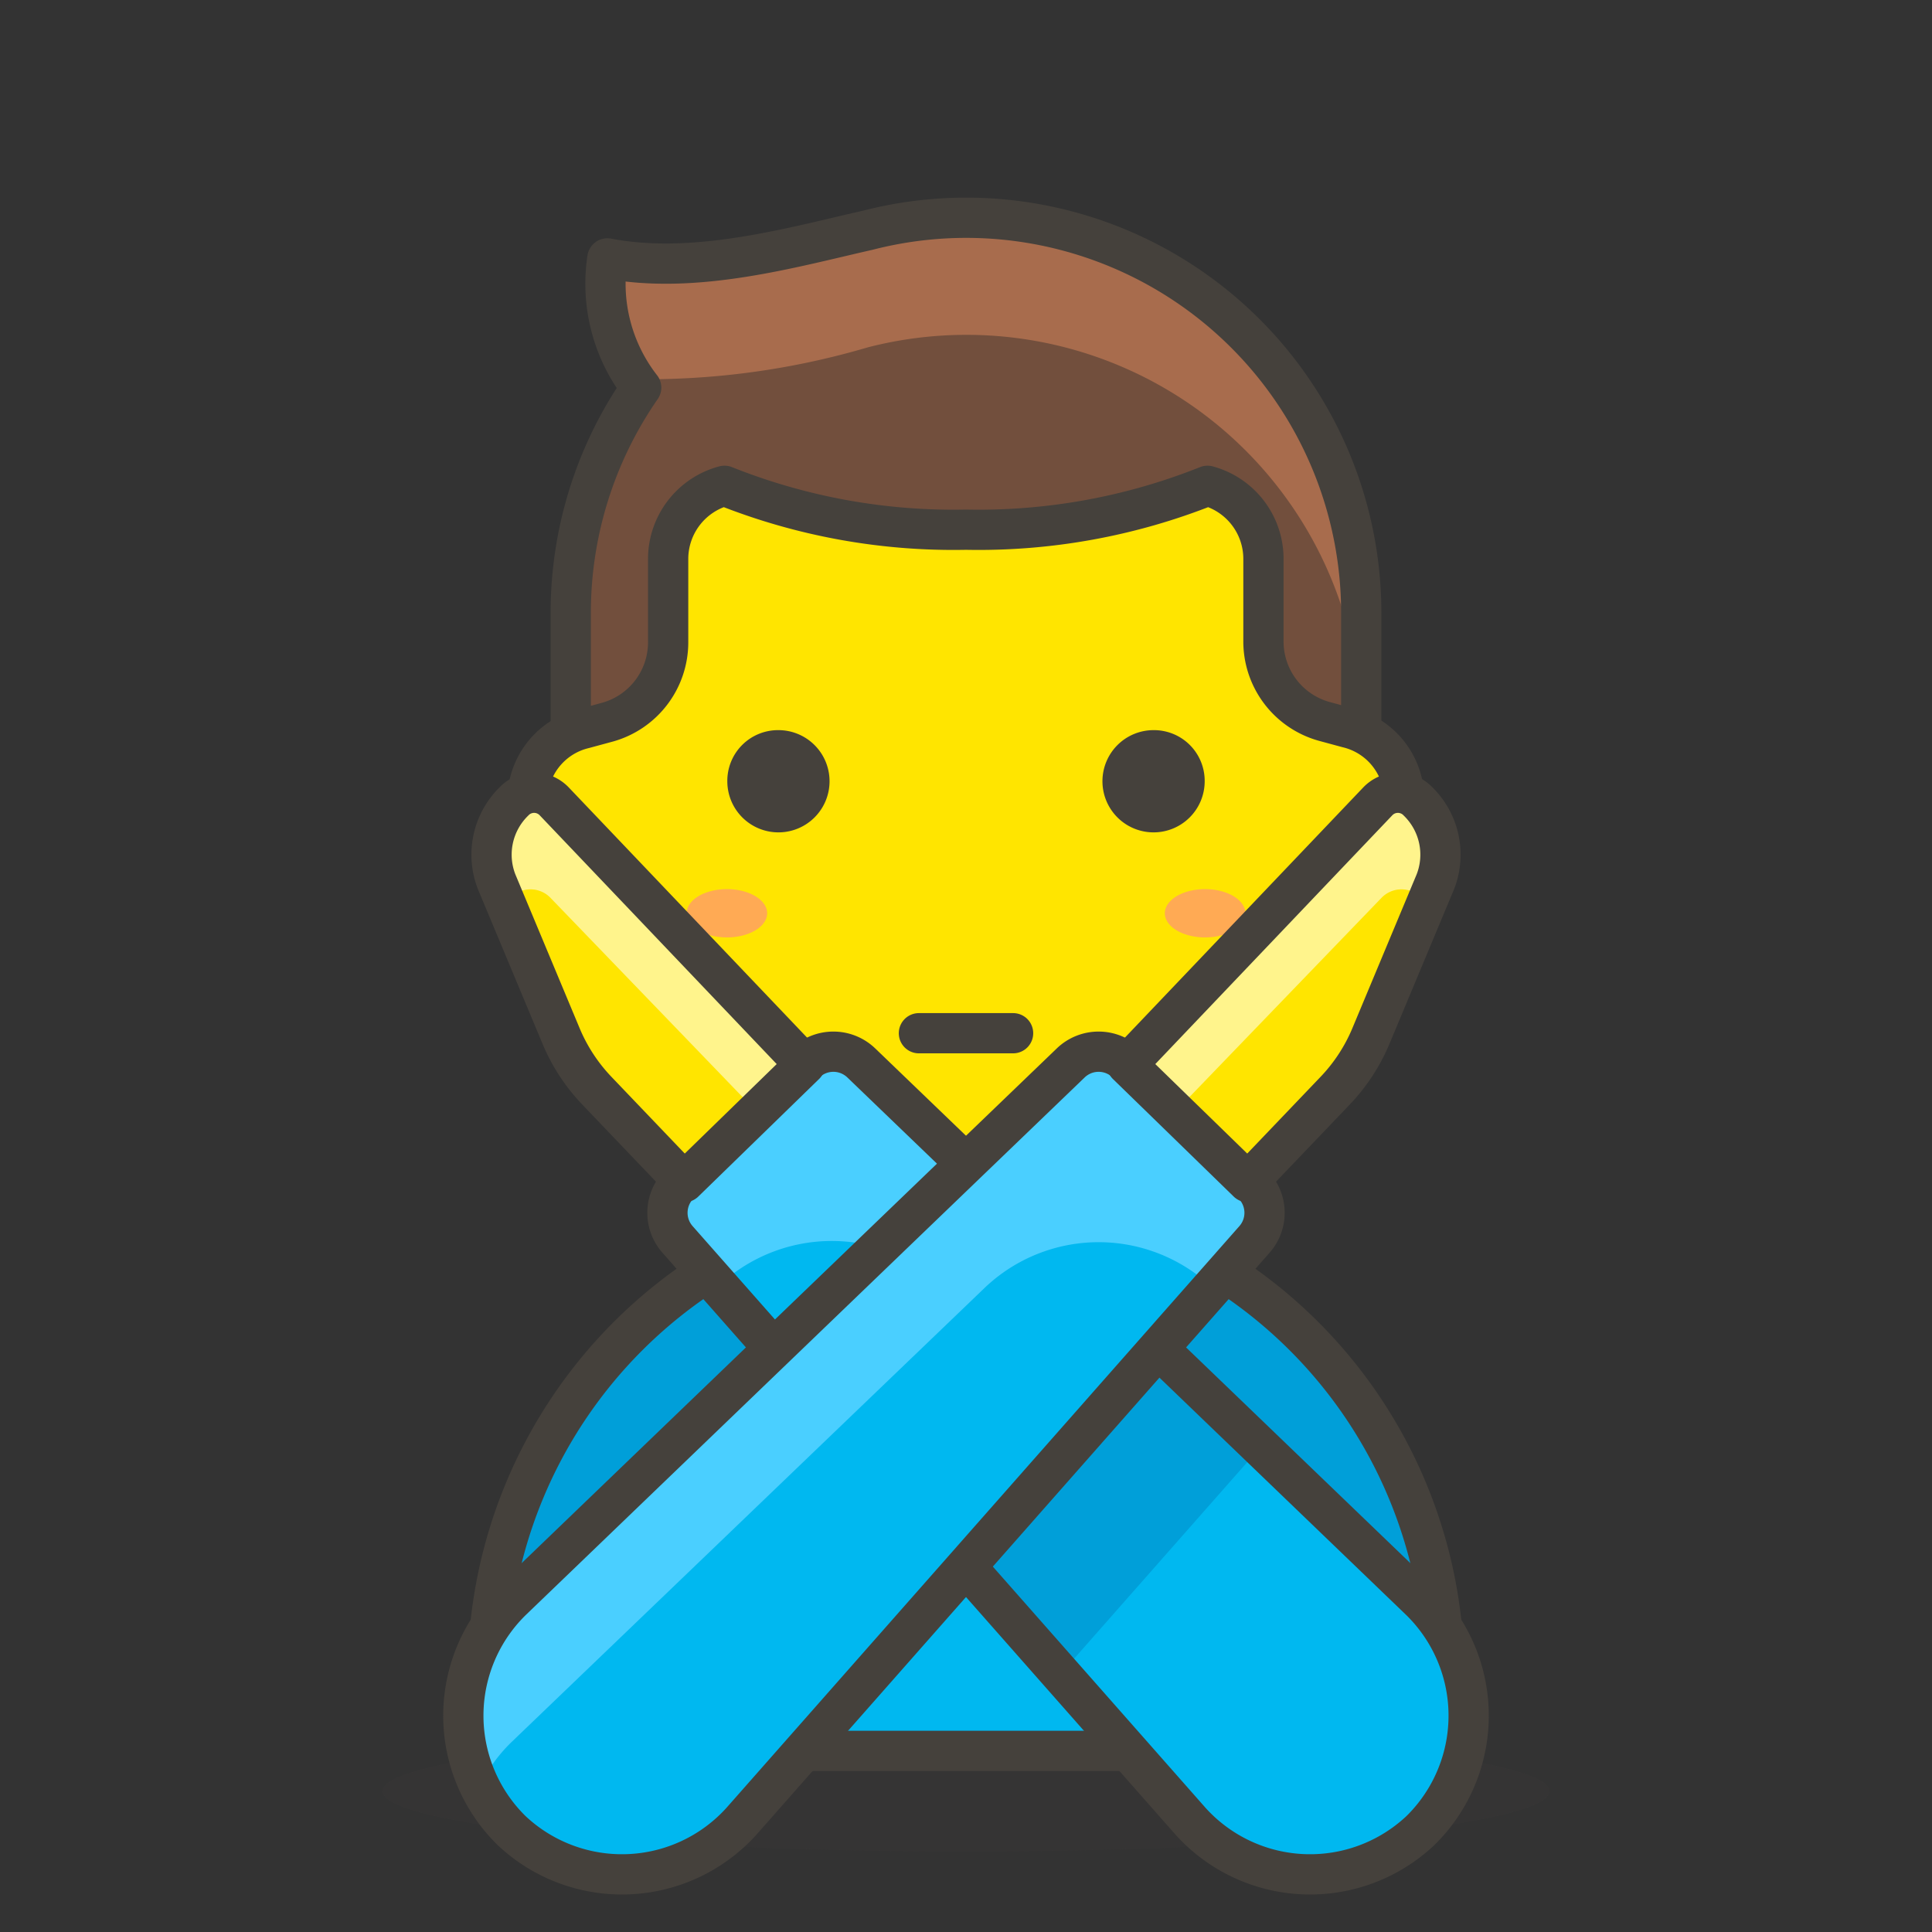 <svg viewBox="0 0 48 48" xmlns="http://www.w3.org/2000/svg"><rect x="0" y="0" width="48" height="48" fill="#333333" stroke="none"/><path d="M9.500 44.500 A14.5 1.5 0 1 0 38.500 44.500 A14.5 1.5 0 1 0 9.500 44.500 Z" fill="#45413c" opacity=".15"></path><path d="M24,29.72h0A11.88,11.88,0,0,1,35.88,41.6v1.9a0,0,0,0,1,0,0H12.12a0,0,0,0,1,0,0V41.6A11.88,11.88,0,0,1,24,29.72Z" fill="#00b8f0"></path><path d="M24,29.72h0A11.88,11.88,0,0,0,12.12,41.6v1.9h.07A11.88,11.88,0,0,1,24,32.93h0A11.88,11.88,0,0,1,35.81,43.5h.07V41.6A11.88,11.88,0,0,0,24,29.72Z" fill="#009fd9"></path><path d="M24,29.72h0A11.88,11.88,0,0,1,35.88,41.6v1.9a0,0,0,0,1,0,0H12.12a0,0,0,0,1,0,0V41.6A11.88,11.88,0,0,1,24,29.72Z" fill="none" stroke="#45413c" stroke-linecap="round" stroke-linejoin="round"></path><path d="M17.06 43.5L17.06 41.09" fill="none" stroke="#45413c" stroke-linecap="round" stroke-linejoin="round"></path><path d="M30.94 43.5L30.94 41.09" fill="none" stroke="#45413c" stroke-linecap="round" stroke-linejoin="round"></path><path d="M21.460 25.670 L26.550 25.670 L26.550 33.610 L21.460 33.610 Z" fill="#ebcb00" stroke="#45413c" stroke-linecap="round" stroke-linejoin="round"></path><path d="M24,5.41a9.83,9.83,0,0,0-2.44.31c-1.86.42-4.28,1.12-6.47.7a4.2,4.2,0,0,0,.84,3.21,9.81,9.81,0,0,0-1.75,5.6v5.14H33.82V15.23A9.82,9.82,0,0,0,24,5.41Z" fill="#724f3d"></path><path d="M24,5.41a9.83,9.83,0,0,0-2.44.31c-1.86.42-4.28,1.12-6.47.7a4.47,4.47,0,0,0,.68,3,19.4,19.4,0,0,0,5.79-.79,9.81,9.81,0,0,1,12.26,9.51V15.23A9.82,9.82,0,0,0,24,5.41Z" fill="#a86c4d"></path><path d="M24,5.41a9.83,9.83,0,0,0-2.44.31c-1.86.42-4.28,1.12-6.47.7a4.2,4.2,0,0,0,.84,3.21,9.81,9.81,0,0,0-1.75,5.6v5.14H33.82V15.23A9.82,9.82,0,0,0,24,5.41Z" fill="none" stroke="#45413c" stroke-linecap="round" stroke-linejoin="round"></path><path d="M34.87,19.62a1.83,1.83,0,0,0-1.39-1.54l-.59-.16a2.06,2.06,0,0,1-1.5-2V13.88A1.88,1.88,0,0,0,30,12.07a15.34,15.34,0,0,1-6,1.09,15.34,15.34,0,0,1-6-1.09,1.88,1.88,0,0,0-1.4,1.81v2.06a2.06,2.06,0,0,1-1.5,2l-.59.16a1.83,1.83,0,0,0-1.39,1.54,1.81,1.81,0,0,0,1.81,2h.11a9,9,0,0,0,17.9,0h.11A1.81,1.81,0,0,0,34.87,19.62Z" fill="#ffe500" stroke="#45413c" stroke-linecap="round" stroke-linejoin="round"></path><path d="M18.57,19.41a.77.77,0,1,0,.77-.77A.76.76,0,0,0,18.57,19.41Z" fill="#45413c" stroke="#45413c" stroke-linecap="round" stroke-linejoin="round"></path><path d="M29.43,19.41a.77.77,0,1,1-.77-.77A.76.76,0,0,1,29.43,19.41Z" fill="#45413c" stroke="#45413c" stroke-linecap="round" stroke-linejoin="round"></path><path d="M17.060 22.690 A1 0.6 0 1 0 19.060 22.690 A1 0.6 0 1 0 17.060 22.690 Z" fill="#ffaa54"></path><path d="M28.940 22.690 A1 0.6 0 1 0 30.940 22.690 A1 0.6 0 1 0 28.940 22.690 Z" fill="#ffaa54"></path><path d="M22.83 25.67L25.17 25.67" fill="none" stroke="#45413c" stroke-linecap="round" stroke-linejoin="round"></path><path d="M35.29,45.48h0a4,4,0,0,1-5.71-.23L16.83,30.79a1,1,0,0,1,.06-1.38l3.12-3a1,1,0,0,1,1.39,0L35.29,39.77A4,4,0,0,1,35.29,45.48Z" fill="#00b8f0"></path><path d="M21.55 36.14L26.35 41.59 31.32 35.95 26.53 31.35 21.55 36.14z" fill="#009fd9"></path><path d="M24.71,33.1l1.82-1.75L21.4,26.41a1,1,0,0,0-1.39,0l-3.12,3a1,1,0,0,0-.06,1.38l1,1.18a4.1,4.1,0,0,1,5.67,0Z" fill="#4acfff"></path><path d="M35.29,45.48h0a4,4,0,0,1-5.71-.23L16.83,30.79a1,1,0,0,1,.06-1.38l3.12-3a1,1,0,0,1,1.39,0L35.29,39.77A4,4,0,0,1,35.29,45.48Z" fill="none" stroke="#45413c" stroke-linecap="round" stroke-linejoin="round"></path><path d="M20,26.45l-3,2.92-2.16-2.26a4.46,4.46,0,0,1-.9-1.37l-1.6-3.83a1.85,1.85,0,0,1,.43-2h0a.69.69,0,0,1,1,0Z" fill="#ffe500"></path><path d="M13.68,22.31a.69.69,0,0,0-1,0,1.92,1.92,0,0,0-.18.22l-.25-.6a1.85,1.85,0,0,1,.43-2,.69.69,0,0,1,1,0L20,26.45l-1.21,1.16Z" fill="#fff48c"></path><path d="M20,26.45l-3,2.92-2.16-2.26a4.46,4.46,0,0,1-.9-1.37l-1.6-3.83a1.85,1.85,0,0,1,.43-2h0a.69.69,0,0,1,1,0Z" fill="none" stroke="#45413c" stroke-linecap="round" stroke-linejoin="round"></path><path d="M12.71,45.48h0a4,4,0,0,0,5.71-.23L31.17,30.79a1,1,0,0,0-.06-1.38l-3.12-3a1,1,0,0,0-1.39,0L12.71,39.77A4,4,0,0,0,12.71,45.48Z" fill="#00b8f0"></path><path d="M31.11,29.41l-3.12-3a1,1,0,0,0-1.39,0L12.71,39.77a4,4,0,0,0-.8,4.63,3.78,3.78,0,0,1,.8-1.12L24.46,32a4.1,4.1,0,0,1,5.67,0l1-1.18A1,1,0,0,0,31.11,29.41Z" fill="#4acfff"></path><path d="M12.71,45.48h0a4,4,0,0,0,5.71-.23L31.17,30.79a1,1,0,0,0-.06-1.38l-3.12-3a1,1,0,0,0-1.39,0L12.71,39.77A4,4,0,0,0,12.71,45.48Z" fill="none" stroke="#45413c" stroke-linecap="round" stroke-linejoin="round"></path><path d="M28,26.45l3,2.92,2.16-2.26a4.46,4.46,0,0,0,.9-1.37l1.6-3.83a1.85,1.85,0,0,0-.43-2h0a.69.69,0,0,0-1,0Z" fill="#ffe500"></path><path d="M34.32,22.31a.69.69,0,0,1,1,0,1.92,1.92,0,0,1,.18.22l.25-.6a1.85,1.85,0,0,0-.43-2,.69.69,0,0,0-1,0L28,26.45l1.21,1.16Z" fill="#fff48c"></path><path d="M28,26.45l3,2.92,2.16-2.26a4.46,4.46,0,0,0,.9-1.37l1.6-3.83a1.85,1.85,0,0,0-.43-2h0a.69.69,0,0,0-1,0Z" fill="none" stroke="#45413c" stroke-linecap="round" stroke-linejoin="round"></path></svg>